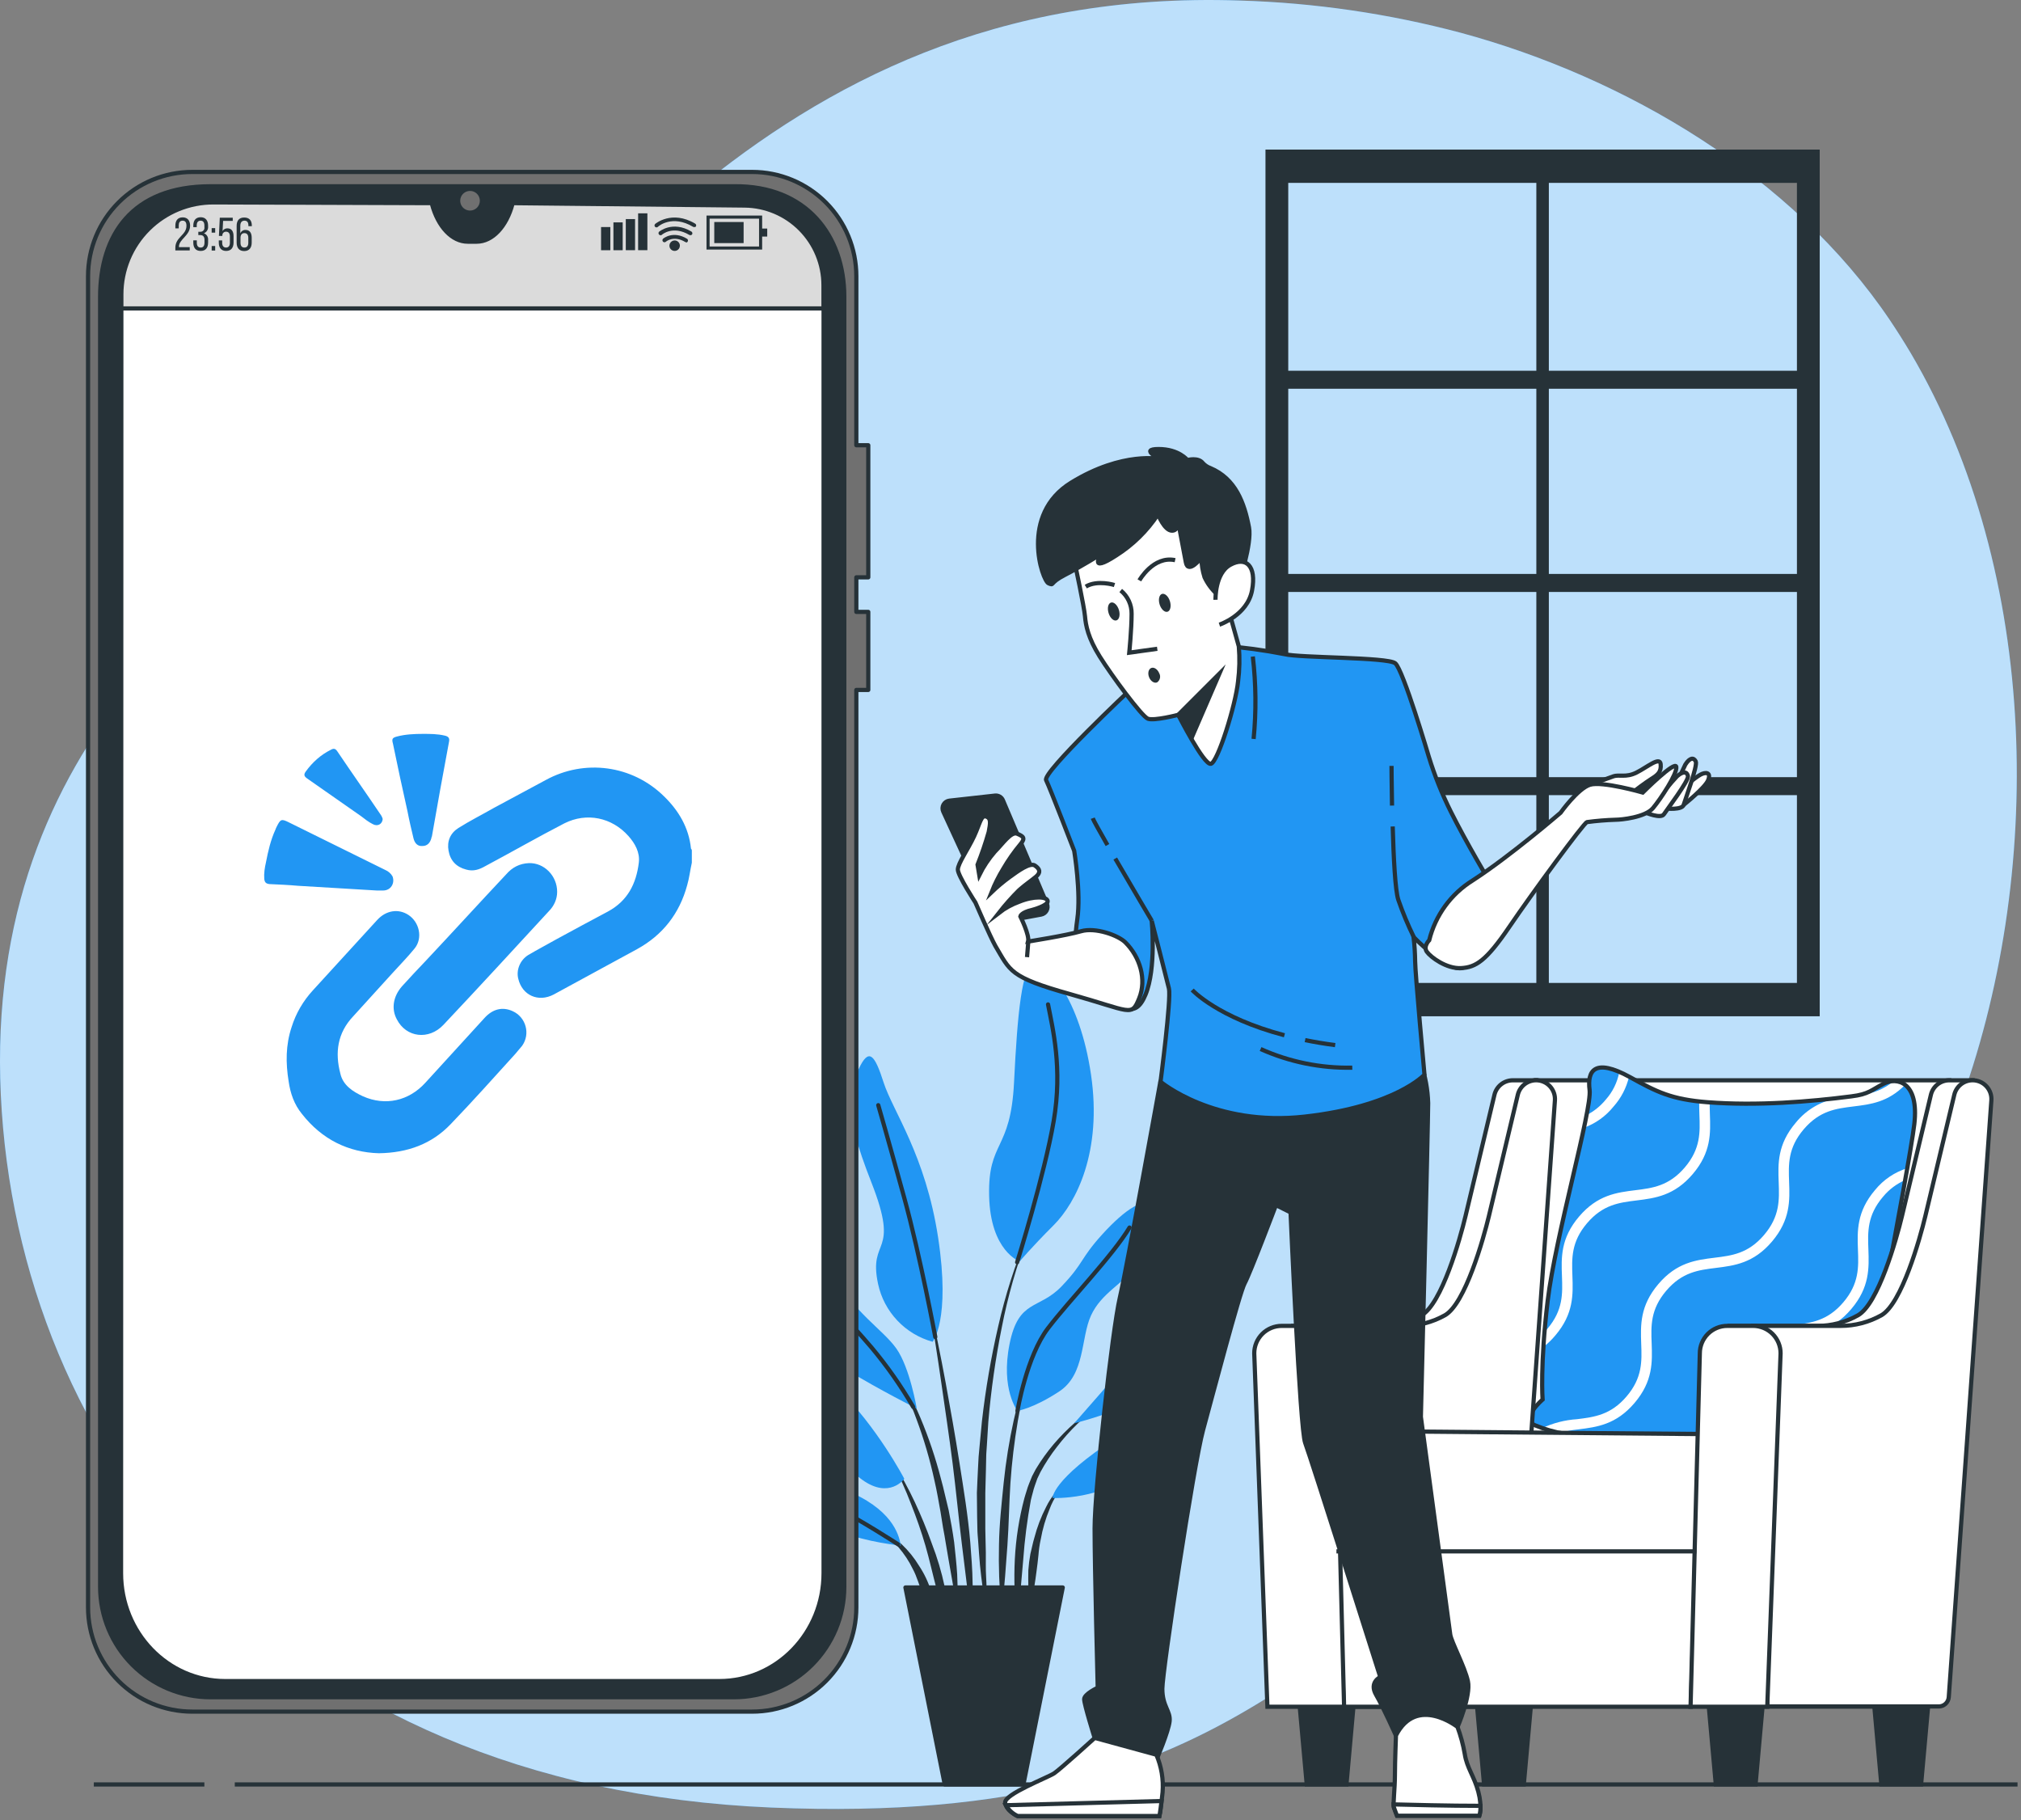 <svg width="482" height="434" viewBox="0 0 482 434" fill="none" xmlns="http://www.w3.org/2000/svg">
<rect x="0" y="0" width="482" height="434" fill="#808080" stroke="none"/>
<g clip-path="url(#clip0_6443_23447)">
<path d="M455.692 84.177C454.106 81.51 452.439 78.876 450.692 76.276C427.522 41.926 387.632 18.436 348.392 7.817C331.176 3.237 313.489 0.656 295.682 0.127C179.062 -3.873 132.612 88.126 94.072 111.797C55.532 135.467 -3.808 176.037 0.192 261.027C4.192 346.017 65.412 426.027 184.002 431.027C302.592 436.027 310.502 382.607 376.712 362.837C420.532 349.757 451.712 305.577 466.912 264.747C487.692 209.087 486.712 136.817 455.692 84.177Z" fill="#2196F3"/>
<path opacity="0.7" d="M455.692 84.177C454.106 81.51 452.439 78.876 450.692 76.276C427.522 41.926 387.632 18.436 348.392 7.817C331.176 3.237 313.489 0.656 295.682 0.127C179.062 -3.873 132.612 88.126 94.072 111.797C55.532 135.467 -3.808 176.037 0.192 261.027C4.192 346.017 65.412 426.027 184.002 431.027C302.592 436.027 310.502 382.607 376.712 362.837C420.532 349.757 451.712 305.577 466.912 264.747C487.692 209.087 486.712 136.817 455.692 84.177Z" fill="white"/>
<path d="M429.752 92.199V88.909H368.892V40.129H366.912V88.909H306.482V92.199H366.912V137.359H306.482V140.659H366.912V185.819H306.482V189.109H366.912V236.559H368.892V189.109H429.752V185.819H368.892V140.659H429.752V137.359H368.892V92.199H429.752Z" fill="#263238" stroke="#263238" stroke-miterlimit="10"/>
<path d="M302.312 36.168V241.838H433.492V36.168H302.312ZM429.062 234.888H306.742V43.108H429.062V234.888Z" fill="#263238" stroke="#263238" stroke-miterlimit="10"/>
<path d="M245.192 294.627C245.197 294.614 245.199 294.601 245.199 294.588C245.199 294.574 245.195 294.561 245.19 294.549C245.184 294.537 245.176 294.526 245.166 294.517C245.157 294.508 245.145 294.501 245.132 294.497C245.12 294.492 245.107 294.49 245.093 294.49C245.08 294.491 245.067 294.494 245.055 294.499C245.043 294.505 245.032 294.513 245.023 294.523C245.014 294.533 245.007 294.544 245.002 294.557C242.065 301.593 239.743 308.87 238.062 316.307C236.347 323.744 235.055 331.273 234.192 338.857L233.652 344.557C233.572 345.507 233.462 346.457 233.392 347.407L233.242 350.267C233.162 352.177 233.042 354.087 232.982 355.997L233.042 361.727L233.102 364.587C233.102 365.537 233.212 366.497 233.282 367.447C233.422 369.347 233.542 371.257 233.712 373.157C234.082 376.957 234.652 380.727 235.232 384.497C235.239 384.519 235.252 384.539 235.27 384.553C235.288 384.567 235.309 384.576 235.332 384.577C235.346 384.578 235.36 384.577 235.373 384.573C235.385 384.568 235.397 384.561 235.407 384.551C235.416 384.541 235.424 384.53 235.428 384.517C235.433 384.504 235.434 384.49 235.432 384.477C235.432 382.567 235.342 380.677 235.302 378.767C235.262 376.857 235.082 374.987 235.112 373.087C235.142 371.187 235.112 369.287 235.052 367.397L234.992 364.557V361.717V356.037L235.142 350.367L235.202 347.527C235.202 346.577 235.312 345.637 235.362 344.687L235.712 339.017C236.357 331.466 237.429 323.957 238.922 316.527C240.376 309.059 242.474 301.732 245.192 294.627Z" fill="#263238"/>
<path d="M246.003 324.308C246.009 324.284 246.007 324.259 245.996 324.237C245.985 324.215 245.966 324.197 245.943 324.188C245.93 324.183 245.917 324.181 245.904 324.182C245.89 324.182 245.877 324.185 245.865 324.191C245.853 324.196 245.842 324.204 245.833 324.214C245.824 324.224 245.817 324.236 245.813 324.248C242.571 333.721 240.414 343.53 239.383 353.488C238.883 358.488 238.323 363.428 238.253 368.428C238.134 373.434 238.311 378.443 238.783 383.428C238.788 383.449 238.8 383.467 238.816 383.482C238.832 383.496 238.851 383.505 238.873 383.508C238.885 383.511 238.898 383.511 238.911 383.509C238.924 383.506 238.935 383.501 238.946 383.493C238.956 383.486 238.965 383.476 238.971 383.465C238.978 383.454 238.982 383.441 238.983 383.428C239.563 378.428 239.913 373.488 240.263 368.528C240.613 363.568 240.663 358.598 240.983 353.638C241.663 343.725 243.338 333.906 245.983 324.328L246.003 324.308Z" fill="#263238"/>
<path d="M262.462 334.757C262.444 334.739 262.419 334.729 262.392 334.729C262.366 334.729 262.341 334.739 262.322 334.757C258.207 337.399 254.501 340.63 251.322 344.347C249.726 346.225 248.288 348.232 247.022 350.347L246.142 352.017L245.442 353.757C245.208 354.328 245.008 354.912 244.842 355.507C244.662 356.107 244.462 356.687 244.302 357.287C243.046 362.036 242.285 366.902 242.032 371.807C241.787 376.687 241.968 381.579 242.572 386.427C242.579 386.449 242.592 386.469 242.61 386.483C242.627 386.498 242.649 386.506 242.672 386.507C242.685 386.508 242.698 386.507 242.71 386.503C242.722 386.499 242.733 386.493 242.743 386.485C242.752 386.476 242.76 386.466 242.765 386.454C242.77 386.442 242.772 386.43 242.772 386.417L244.032 371.947C244.374 367.16 244.985 362.396 245.862 357.677C245.992 357.087 246.162 356.527 246.312 355.947C246.447 355.368 246.614 354.797 246.812 354.237L247.402 352.567L248.162 350.987C249.307 348.881 250.625 346.874 252.102 344.987C255.039 341.153 258.519 337.768 262.432 334.937C262.449 334.93 262.463 334.918 262.474 334.904C262.485 334.89 262.492 334.873 262.495 334.855C262.498 334.837 262.497 334.819 262.491 334.802C262.485 334.785 262.475 334.769 262.462 334.757Z" fill="#263238"/>
<path d="M254.492 353.348C252.357 354.906 250.64 356.967 249.492 359.348C248.283 361.692 247.341 364.164 246.682 366.718C246.492 367.348 246.332 367.988 246.192 368.628L245.742 370.548C245.505 371.841 245.341 373.146 245.252 374.458C245.252 375.778 245.202 377.088 245.252 378.398C245.348 379.71 245.518 381.015 245.762 382.308C245.769 382.326 245.779 382.343 245.793 382.357C245.807 382.371 245.824 382.381 245.842 382.388C245.855 382.391 245.869 382.391 245.882 382.388C245.895 382.386 245.908 382.381 245.919 382.373C245.93 382.366 245.94 382.356 245.947 382.345C245.955 382.334 245.96 382.321 245.962 382.308C246.265 381.038 246.499 379.753 246.662 378.458C246.862 377.178 247.062 375.918 247.212 374.648C247.362 373.378 247.562 372.128 247.662 370.858C247.762 369.588 247.932 368.318 248.212 367.078C248.652 364.572 249.37 362.124 250.352 359.778C251.238 357.386 252.678 355.237 254.552 353.508C254.561 353.499 254.568 353.489 254.573 353.478C254.577 353.467 254.58 353.455 254.58 353.443C254.58 353.43 254.577 353.418 254.573 353.407C254.568 353.396 254.561 353.386 254.552 353.378C254.536 353.362 254.515 353.351 254.492 353.348Z" fill="#263238"/>
<path d="M231.412 367.847C230.872 361.427 229.812 355.057 228.812 348.707C227.812 342.357 226.692 336.007 225.532 329.707C224.372 323.407 223.072 317.077 221.702 310.797C221.707 310.782 221.709 310.766 221.706 310.751C221.704 310.735 221.698 310.72 221.688 310.707C221.679 310.695 221.667 310.684 221.653 310.677C221.639 310.67 221.623 310.666 221.607 310.666C221.592 310.666 221.576 310.67 221.562 310.677C221.548 310.684 221.536 310.695 221.526 310.707C221.517 310.72 221.511 310.735 221.509 310.751C221.506 310.766 221.507 310.782 221.512 310.797C222.612 317.137 223.602 323.487 224.512 329.847C225.422 336.207 226.382 342.557 227.192 348.927C228.002 355.297 228.592 361.697 229.382 368.057L231.732 387.187C231.738 387.211 231.751 387.232 231.769 387.248C231.786 387.264 231.809 387.274 231.832 387.277C231.86 387.277 231.886 387.267 231.907 387.249C231.927 387.23 231.94 387.205 231.942 387.177C232.012 385.567 232.012 383.957 232.052 382.337C232.092 380.717 231.982 379.117 231.962 377.507C231.932 374.277 231.652 371.067 231.412 367.847Z" fill="#263238"/>
<path d="M227.562 367.758C227.212 365.208 226.752 362.678 226.262 360.158L225.362 356.408C225.062 355.158 224.782 353.908 224.422 352.668C223.14 347.685 221.495 342.802 219.502 338.058L218.732 336.288L217.882 334.558C217.332 333.398 216.682 332.288 216.052 331.158C214.79 328.911 213.229 326.846 211.412 325.018C211.404 325.009 211.394 325.002 211.383 324.997C211.372 324.993 211.36 324.99 211.347 324.99C211.335 324.99 211.323 324.993 211.312 324.997C211.301 325.002 211.291 325.009 211.282 325.018C211.264 325.037 211.254 325.062 211.254 325.088C211.254 325.114 211.264 325.139 211.282 325.158C212.975 327.053 214.401 329.169 215.522 331.448C216.082 332.588 216.672 333.708 217.152 334.888L217.912 336.638L218.582 338.428C220.359 343.188 221.79 348.071 222.862 353.038C223.442 355.508 223.862 358.038 224.312 360.528L224.912 364.288C225.132 365.538 225.402 366.788 225.572 368.048C225.972 370.558 226.442 373.048 226.872 375.578C227.302 378.108 227.722 380.578 228.262 383.128C228.266 383.15 228.277 383.171 228.293 383.187C228.309 383.203 228.33 383.214 228.352 383.218C228.38 383.218 228.407 383.208 228.427 383.189C228.447 383.171 228.46 383.145 228.462 383.118C228.462 380.551 228.402 377.985 228.282 375.418C228.132 372.858 227.822 370.308 227.562 367.758Z" fill="#263238"/>
<path d="M222.242 368.087C221.052 364.707 219.672 361.407 218.172 358.177C216.66 354.948 214.95 351.815 213.052 348.797C213.047 348.783 213.039 348.771 213.029 348.761C213.018 348.751 213.006 348.743 212.992 348.738C212.978 348.733 212.964 348.731 212.949 348.733C212.935 348.734 212.921 348.739 212.908 348.746C212.896 348.754 212.885 348.764 212.877 348.776C212.868 348.788 212.863 348.801 212.86 348.815C212.858 348.83 212.859 348.844 212.862 348.859C212.866 348.873 212.873 348.886 212.882 348.897C214.533 352.032 215.993 355.265 217.252 358.577C218.552 361.857 219.732 365.197 220.712 368.577C221.692 371.957 222.442 375.407 223.342 378.807C224.242 382.207 225.052 385.637 226.102 389.077C226.108 389.096 226.12 389.113 226.136 389.126C226.152 389.138 226.172 389.146 226.192 389.147C226.22 389.147 226.246 389.137 226.267 389.118C226.287 389.1 226.3 389.074 226.302 389.047C226.34 385.458 226.005 381.876 225.302 378.357C224.559 374.857 223.536 371.422 222.242 368.087Z" fill="#263238"/>
<path d="M222.022 379.317C221.367 377.213 220.414 375.213 219.192 373.377C218.055 371.497 216.669 369.778 215.072 368.267C214.257 367.527 213.381 366.858 212.452 366.267C211.526 365.672 210.514 365.22 209.452 364.927C209.43 364.923 209.407 364.927 209.387 364.938C209.367 364.949 209.351 364.966 209.342 364.987C209.327 365.005 209.318 365.029 209.318 365.052C209.318 365.076 209.327 365.099 209.342 365.117C211.238 366.031 212.918 367.337 214.272 368.947C215.64 370.522 216.793 372.27 217.702 374.147C218.702 375.987 219.182 378.027 220.032 379.937C220.402 380.937 220.772 381.887 221.212 382.867C221.571 383.897 222.002 384.899 222.502 385.867C222.512 385.882 222.525 385.895 222.541 385.904C222.557 385.912 222.574 385.917 222.592 385.917C222.605 385.919 222.618 385.917 222.63 385.914C222.642 385.91 222.653 385.903 222.663 385.895C222.672 385.886 222.68 385.876 222.685 385.864C222.69 385.853 222.692 385.84 222.692 385.827C222.733 384.729 222.692 383.63 222.572 382.537C222.502 381.447 222.282 380.377 222.022 379.317Z" fill="#263238"/>
<path d="M222.422 319.957C219.206 319.067 216.295 317.315 214.004 314.889C211.712 312.464 210.128 309.458 209.422 306.197C206.992 294.857 214.822 299.717 207.802 281.897C200.782 264.077 202.402 260.027 204.802 254.897C207.202 249.767 208.582 251.387 210.742 258.137C212.902 264.887 220.742 275.417 223.742 295.137C226.742 314.857 222.422 319.957 222.422 319.957Z" fill="#2196F3"/>
<path d="M243.192 300.798C243.192 300.798 236.192 298.368 235.902 285.138C235.612 271.908 241.032 274.608 241.842 258.138C242.652 241.668 243.732 230.058 246.702 229.788C249.672 229.518 257.502 237.888 260.202 256.248C262.902 274.608 256.692 286.758 251.292 292.158C245.892 297.558 243.192 300.798 243.192 300.798Z" fill="#2196F3"/>
<path d="M218.642 335.887C218.642 335.887 217.022 326.167 213.782 321.577C210.542 316.987 203.522 312.937 198.932 304.037C194.342 295.137 189.212 290.807 189.482 303.497C189.752 316.187 195.422 322.657 202.482 326.977C209.542 331.297 218.642 335.887 218.642 335.887Z" fill="#2196F3"/>
<path d="M215.672 352.628C215.672 352.628 209.192 340.208 199.742 331.028C190.292 321.848 182.742 317.258 185.432 321.848C188.122 326.438 191.372 326.168 195.962 334.268C200.552 342.368 199.202 348.268 205.682 352.898C212.162 357.528 215.672 352.628 215.672 352.628Z" fill="#2196F3"/>
<path d="M214.862 368.557C214.592 367.747 214.322 361.807 205.142 356.947C195.962 352.087 187.322 353.947 188.402 356.407C189.482 358.867 195.152 362.887 200.822 365.317C206.492 367.747 214.862 368.557 214.862 368.557Z" fill="#2196F3"/>
<path d="M242.662 336.427C242.662 336.427 238.612 331.297 240.772 320.497C242.932 309.697 247.772 312.397 253.192 306.727C258.612 301.057 257.512 300.257 262.912 294.317C268.312 288.377 273.172 285.137 275.332 287.567C277.492 289.997 274.252 297.567 271.012 301.877C267.772 306.187 262.642 308.347 260.192 313.707C257.742 319.067 258.842 327.707 252.632 331.797C246.422 335.887 242.662 336.427 242.662 336.427Z" fill="#2196F3"/>
<path d="M256.192 339.397C256.192 339.397 265.912 328.327 272.932 320.227C279.952 312.127 282.652 305.927 282.932 311.317C283.212 316.707 285.362 321.037 279.692 328.057C274.022 335.077 256.192 339.397 256.192 339.397Z" fill="#2196F3"/>
<path d="M251.033 357.218C251.033 357.218 250.763 352.898 266.153 342.908C281.543 332.918 288.023 331.028 286.403 335.078C284.783 339.128 278.033 343.178 270.743 350.468C263.453 357.758 251.033 357.218 251.033 357.218Z" fill="#2196F3"/>
<path d="M223.062 318.807C223.062 318.807 219.452 299.447 215.672 285.677C211.892 271.907 209.462 263.537 209.462 263.537" stroke="#263238" stroke-linecap="round" stroke-linejoin="round"/>
<path d="M242.583 300.998C242.583 300.998 249.143 279.998 251.303 267.318C253.463 254.638 251.033 245.178 249.953 239.508" stroke="#263238" stroke-linecap="round" stroke-linejoin="round"/>
<path d="M217.792 335.488C214.885 330.487 211.556 325.743 207.842 321.308C201.902 314.308 197.312 310.508 194.612 303.768" stroke="#263238" stroke-linecap="round" stroke-linejoin="round"/>
<path d="M242.663 336.427C242.663 336.427 244.823 323.427 249.953 316.717C255.083 310.007 265.343 299.447 269.393 292.717" stroke="#263238" stroke-linecap="round" stroke-linejoin="round"/>
<path d="M214.192 368.257C214.192 368.257 205.112 362.347 198.632 359.107" stroke="#263238" stroke-linecap="round" stroke-linejoin="round"/>
<path d="M244.082 425.517H225.322L215.942 378.547H253.462L244.082 425.517Z" fill="#263238" stroke="#263238" stroke-linecap="round" stroke-linejoin="round"/>
<path d="M55.993 425.518H481.173" stroke="#263238" stroke-miterlimit="10"/>
<path d="M22.373 425.518H48.743" stroke="#263238" stroke-miterlimit="10"/>
<path d="M207.08 137.67V106.17H204.23V65.86C204.231 62.596 203.59 59.363 202.341 56.347C201.093 53.331 199.263 50.59 196.955 48.282C194.647 45.973 191.908 44.142 188.892 42.892C185.876 41.643 182.644 41 179.38 41H45.86C39.267 41 32.944 43.619 28.281 48.281C23.619 52.944 21 59.267 21 65.86V383.29C21 389.883 23.619 396.207 28.281 400.869C32.944 405.531 39.267 408.15 45.86 408.15H179.38C182.644 408.15 185.876 407.507 188.892 406.257C191.908 405.008 194.647 403.177 196.955 400.868C199.263 398.559 201.093 395.819 202.341 392.803C203.59 389.787 204.231 386.554 204.23 383.29V164.52H207.08V145.91H204.23V137.67H207.08Z" fill="#707070" stroke="#263238" stroke-linejoin="round"/>
<path d="M175.02 404.719H50.21C43.227 404.719 36.53 401.945 31.592 397.007C26.654 392.07 23.88 385.372 23.88 378.389V70.759C23.88 56.209 31.34 44.419 50.21 44.419H175.02C192.33 44.189 201.36 56.209 201.36 70.759V378.389C201.36 381.848 200.679 385.272 199.355 388.468C198.031 391.663 196.09 394.566 193.644 397.011C191.198 399.456 188.295 401.395 185.099 402.718C181.903 404.04 178.478 404.721 175.02 404.719Z" fill="#263238" stroke="#263238" stroke-linejoin="round"/>
<path d="M122.28 48.469L122.23 48.659C120.77 54.099 117.41 57.659 113.69 57.659H111.55C107.83 57.659 104.47 54.139 103.01 48.659V48.469L50.93 48.289C48.047 48.28 45.189 48.84 42.523 49.937C39.856 51.033 37.431 52.646 35.389 54.681C33.346 56.716 31.725 59.135 30.618 61.798C29.512 64.46 28.941 67.316 28.94 70.199L28.87 375.139C28.87 389.349 39.99 400.869 53.72 400.869H171.56C185.29 400.869 196.42 389.349 196.42 375.139V68.009C196.42 63.008 194.449 58.208 190.933 54.651C187.417 51.094 182.641 49.067 177.64 49.009L122.28 48.469Z" fill="white" stroke="#263238" stroke-miterlimit="10"/>
<path d="M196.4 73.55V68.01C196.4 63.009 194.429 58.209 190.913 54.652C187.397 51.095 182.621 49.068 177.62 49.01L122.28 48.44L122.23 48.63C120.77 54.07 117.41 57.63 113.69 57.63H111.55C107.83 57.63 104.47 54.11 103.01 48.63V48.44L50.93 48.26C48.044 48.251 45.184 48.812 42.515 49.91C39.847 51.009 37.421 52.624 35.378 54.662C33.335 56.701 31.714 59.123 30.609 61.789C29.505 64.456 28.937 67.314 28.94 70.2V73.55H196.4Z" fill="#DBDBDB" stroke="#263238" stroke-miterlimit="10"/>
<path d="M114.44 47.869C114.44 47.406 114.302 46.953 114.045 46.568C113.787 46.183 113.421 45.883 112.993 45.706C112.565 45.53 112.094 45.484 111.64 45.575C111.185 45.666 110.768 45.89 110.442 46.218C110.115 46.547 109.893 46.964 109.804 47.419C109.714 47.873 109.762 48.344 109.941 48.772C110.119 49.199 110.421 49.564 110.807 49.82C111.193 50.076 111.647 50.211 112.11 50.209C112.417 50.209 112.72 50.149 113.004 50.031C113.287 49.913 113.544 49.741 113.761 49.523C113.977 49.306 114.149 49.048 114.265 48.764C114.382 48.48 114.441 48.176 114.44 47.869Z" fill="#707070"/>
<path d="M45.34 53.81C45.34 56.18 42.69 57.03 42.68 58.81V58.93H45.25V59.72H41.82V59.07C41.82 56.54 44.47 56.07 44.47 53.85C44.47 53.04 44.2 52.62 43.55 52.62C42.9 52.62 42.63 53.08 42.63 53.77V54.46H41.82V53.83C41.82 52.63 42.36 51.83 43.57 51.83C44.78 51.83 45.34 52.67 45.34 53.81Z" fill="#263238"/>
<path d="M49.63 53.801V54.001C49.664 54.343 49.584 54.687 49.404 54.98C49.223 55.272 48.951 55.498 48.63 55.621C48.953 55.741 49.227 55.966 49.408 56.259C49.589 56.553 49.667 56.898 49.63 57.241V57.841C49.63 59.041 49.07 59.841 47.86 59.841C46.65 59.841 46.1 59.061 46.1 57.841V57.311H46.94V57.901C46.94 58.601 47.23 59.031 47.86 59.031C48.49 59.031 48.77 58.611 48.77 57.821V57.221C48.77 56.441 48.45 56.071 47.77 56.051H47.3V55.271H47.81C47.946 55.272 48.081 55.244 48.205 55.188C48.33 55.133 48.44 55.051 48.53 54.948C48.619 54.845 48.685 54.724 48.723 54.594C48.761 54.463 48.77 54.325 48.75 54.191V53.841C48.75 53.031 48.47 52.621 47.84 52.621C47.21 52.621 46.92 53.051 46.92 53.761V54.161H46.1V53.801C46.1 52.611 46.66 51.801 47.86 51.801C49.06 51.801 49.63 52.611 49.63 53.801Z" fill="#263238"/>
<path d="M51.32 54.4V55.48H50.48V54.4H51.32ZM51.32 58.66V59.74H50.48V58.67L51.32 58.66Z" fill="#263238"/>
<path d="M53.08 55.1C53.196 54.894 53.367 54.725 53.573 54.61C53.78 54.495 54.014 54.44 54.25 54.45C55.25 54.45 55.7 55.19 55.7 56.31V57.84C55.7 59.04 55.13 59.84 53.94 59.84C52.75 59.84 52.18 59.06 52.18 57.84V57.32H52.99V57.9C52.99 58.6 53.29 59.03 53.91 59.03C54.53 59.03 54.83 58.6 54.83 57.9V56.38C54.83 55.67 54.54 55.25 53.91 55.25C53.797 55.245 53.683 55.263 53.576 55.302C53.47 55.342 53.373 55.403 53.29 55.482C53.208 55.56 53.142 55.655 53.098 55.759C53.053 55.864 53.03 55.976 53.03 56.09V56.26H52.21L52.42 51.91H55.51V52.67H53.21L53.08 55.1Z" fill="#263238"/>
<path d="M60.06 53.789V53.939H59.24V53.739C59.24 53.029 58.95 52.619 58.31 52.619C57.67 52.619 57.31 53.039 57.31 53.879V55.669C57.401 55.411 57.572 55.19 57.8 55.039C58.027 54.887 58.297 54.814 58.57 54.829C59.57 54.829 60.03 55.559 60.03 56.689V57.869C60.03 59.069 59.44 59.869 58.24 59.869C57.04 59.869 56.44 59.089 56.44 57.869V53.869C56.44 52.629 57 51.869 58.24 51.869C59.48 51.869 60.06 52.589 60.06 53.789ZM57.36 56.719V57.899C57.36 58.599 57.65 59.029 58.29 59.029C58.93 59.029 59.22 58.599 59.22 57.899V56.719C59.22 56.019 58.92 55.589 58.29 55.589C57.66 55.589 57.36 56.019 57.36 56.719Z" fill="#263238"/>
<path d="M145.56 54.141H143.35V59.671H145.56V54.141Z" fill="#263238"/>
<path d="M148.51 53.029H146.3V59.669H148.51V53.029Z" fill="#263238"/>
<path d="M151.46 52.24H149.25V59.66H151.46V52.24Z" fill="#263238"/>
<path d="M154.4 50.869H152.19V59.659H154.4V50.869Z" fill="#263238"/>
<path d="M181.77 59.51H168.5V51.4H181.77V59.51ZM169.24 58.78H181.03V52.14H169.24V58.78Z" fill="#263238"/>
<path d="M177.35 52.94H170.35V57.969H177.35V52.94Z" fill="#263238"/>
<path d="M182.98 54.5H181.31V56.41H182.98V54.5Z" fill="#263238"/>
<path d="M163.64 57.75C163.549 57.752 163.458 57.728 163.38 57.68C160.68 56.07 158.9 57.56 158.82 57.63C158.728 57.721 158.604 57.772 158.475 57.772C158.346 57.772 158.222 57.721 158.13 57.63C158.039 57.537 157.987 57.411 157.987 57.28C157.987 57.15 158.039 57.024 158.13 56.93C158.23 56.85 160.51 54.93 163.85 56.93C163.94 56.988 164.008 57.072 164.046 57.172C164.084 57.271 164.09 57.379 164.062 57.482C164.034 57.584 163.974 57.675 163.891 57.742C163.808 57.808 163.706 57.846 163.6 57.85L163.64 57.75Z" fill="#263238"/>
<path d="M164.64 56.081C164.548 56.083 164.458 56.059 164.38 56.011C160.48 53.691 157.85 55.941 157.83 56.011C157.73 56.079 157.608 56.109 157.487 56.094C157.367 56.079 157.256 56.021 157.175 55.931C157.094 55.84 157.049 55.723 157.048 55.602C157.047 55.48 157.091 55.363 157.17 55.271C157.17 55.271 160.37 52.531 164.89 55.211C164.946 55.244 164.996 55.288 165.035 55.34C165.074 55.392 165.102 55.452 165.118 55.515C165.134 55.578 165.137 55.644 165.127 55.709C165.117 55.773 165.094 55.835 165.06 55.891C165.012 55.955 164.948 56.006 164.874 56.04C164.801 56.073 164.72 56.087 164.64 56.081Z" fill="#263238"/>
<path d="M165.54 54.149C165.452 54.15 165.365 54.126 165.29 54.079C160.35 51.139 157.06 53.909 156.92 54.079C156.874 54.126 156.82 54.163 156.76 54.188C156.699 54.213 156.635 54.226 156.57 54.226C156.505 54.226 156.44 54.213 156.38 54.188C156.32 54.163 156.265 54.126 156.22 54.079C156.177 54.031 156.144 53.975 156.123 53.914C156.102 53.853 156.093 53.788 156.098 53.724C156.103 53.659 156.12 53.596 156.15 53.539C156.179 53.481 156.22 53.431 156.27 53.389C156.27 53.389 160.21 50.009 165.8 53.329C165.912 53.398 165.992 53.507 166.024 53.635C166.056 53.762 166.036 53.896 165.97 54.009C165.915 54.066 165.847 54.108 165.772 54.132C165.697 54.156 165.617 54.162 165.54 54.149Z" fill="#263238"/>
<path d="M162.15 58.581C162.152 58.83 162.079 59.074 161.941 59.282C161.803 59.489 161.606 59.651 161.376 59.746C161.145 59.841 160.891 59.864 160.647 59.814C160.403 59.764 160.179 59.641 160.005 59.463C159.831 59.284 159.714 59.058 159.67 58.813C159.625 58.567 159.655 58.314 159.756 58.086C159.856 57.858 160.023 57.665 160.234 57.532C160.445 57.399 160.691 57.333 160.94 57.34C161.264 57.348 161.571 57.482 161.797 57.714C162.023 57.946 162.15 58.257 162.15 58.581Z" fill="#263238"/>
<path d="M418.692 425.517H409.212L407.182 402.957H420.722L418.692 425.517Z" fill="#263238" stroke="#263238" stroke-miterlimit="10"/>
<path d="M458.172 425.517H448.692L446.662 402.957H460.202L458.172 425.517Z" fill="#263238" stroke="#263238" stroke-miterlimit="10"/>
<path d="M363.422 425.517H353.942L351.922 402.957H365.452L363.422 425.517Z" fill="#263238" stroke="#263238" stroke-miterlimit="10"/>
<path d="M321.122 425.517H311.652L309.622 402.957H323.152L321.122 425.517Z" fill="#263238" stroke="#263238" stroke-miterlimit="10"/>
<path d="M366.362 257.605H464.882C464.882 257.605 465.272 291.855 460.202 316.105C455.132 340.355 448.922 355.015 448.922 355.015H355.302C355.302 355.015 369.192 301.375 366.362 257.605Z" fill="white" stroke="#263238" stroke-miterlimit="10"/>
<path d="M407.252 262.836C398.612 262.156 395.182 260.416 388.722 256.836C380.312 252.226 378.512 255.296 379.112 259.906C379.712 264.516 370.942 294.906 369.112 310.206C367.282 325.506 367.902 333.736 367.902 333.736C367.902 333.736 362.502 338.346 366.102 339.876C368.418 340.837 370.837 341.525 373.312 341.926H442.972C442.972 341.926 455.352 278.316 456.552 268.086C457.752 257.856 452.352 256.836 449.342 258.366C446.332 259.896 445.742 260.926 441.532 261.436C431.692 262.706 419.092 263.756 407.252 262.836Z" fill="#2196F3"/>
<path d="M384.822 263.866C386.625 261.844 387.893 259.404 388.512 256.766C387.672 256.316 386.902 255.946 386.192 255.646C385.73 258.106 384.603 260.393 382.932 262.256C381.686 263.772 380.14 265.014 378.392 265.906C378.212 266.816 378.012 267.806 377.792 268.906C380.553 267.901 382.984 266.158 384.822 263.866Z" fill="white"/>
<path d="M447.192 283.767C442.782 288.947 442.952 293.547 443.112 298.007C443.272 302.167 443.412 306.087 439.632 310.537C435.852 314.987 431.942 315.457 427.812 315.977C423.392 316.517 418.812 317.087 414.412 322.267C410.012 327.447 410.162 332.047 410.332 336.497C410.458 338.321 410.407 340.153 410.182 341.967H412.702C412.893 340.12 412.93 338.26 412.812 336.407C412.662 332.247 412.512 328.317 416.302 323.877C420.092 319.437 423.982 318.947 428.122 318.437C432.542 317.897 437.122 317.327 441.522 312.147C445.922 306.967 445.762 302.367 445.602 297.907C445.442 293.747 445.302 289.817 449.092 285.377C450.524 283.633 452.356 282.26 454.432 281.377C454.602 280.377 454.772 279.457 454.932 278.547C451.892 279.483 449.199 281.299 447.192 283.767Z" fill="white"/>
<path d="M376.422 340.846C380.852 340.296 385.422 339.726 389.832 334.546C394.242 329.366 394.072 324.766 393.912 320.316C393.752 316.156 393.612 312.226 397.392 307.786C401.172 303.346 405.082 302.856 409.212 302.346C413.632 301.796 418.212 301.236 422.612 296.056C427.012 290.876 426.862 286.266 426.692 281.816C426.542 277.656 426.392 273.726 430.182 269.286C433.972 264.846 437.872 264.356 442.002 263.846C446.132 263.336 450.262 262.846 454.342 258.706C453.553 258.117 452.587 257.814 451.602 257.846C449.342 259.692 446.587 260.83 443.682 261.116C442.983 261.275 442.275 261.395 441.562 261.476L438.562 261.826C434.523 262.43 430.858 264.529 428.292 267.706C423.872 272.896 424.042 277.496 424.212 281.946C424.362 286.106 424.512 290.036 420.722 294.486C416.932 298.936 413.042 299.406 408.902 299.916C404.482 300.466 399.902 301.026 395.502 306.206C391.102 311.386 391.262 315.996 391.422 320.446C391.582 324.606 391.722 328.536 387.942 332.976C384.162 337.416 380.252 337.906 376.122 338.416C373.218 338.604 370.375 339.337 367.742 340.576C369.05 341.034 370.386 341.408 371.742 341.696C373.279 341.297 374.843 341.013 376.422 340.846Z" fill="white"/>
<path d="M370.932 318.456C375.342 313.276 375.172 308.676 375.012 304.226C374.862 300.056 374.712 296.136 378.502 291.686C382.292 287.236 386.182 286.766 390.312 286.256C394.732 285.706 399.312 285.136 403.722 279.956C408.132 274.776 407.962 270.176 407.802 265.726C407.802 264.726 407.732 263.816 407.742 262.866H407.252L405.252 262.676C405.252 263.746 405.252 264.796 405.302 265.846C405.462 270.006 405.602 273.936 401.822 278.376C398.042 282.816 394.132 283.306 390.002 283.816C385.582 284.366 381.002 284.926 376.592 290.106C372.182 295.286 372.352 299.886 372.522 304.346C372.672 308.506 372.812 312.436 369.032 316.876C368.822 317.126 368.612 317.356 368.392 317.576C368.292 318.846 368.202 320.046 368.132 321.166C369.16 320.365 370.098 319.456 370.932 318.456Z" fill="white"/>
<path d="M407.252 262.836C398.612 262.156 395.182 260.416 388.722 256.836C380.312 252.226 378.512 255.296 379.112 259.906C379.712 264.516 370.942 294.906 369.112 310.206C367.282 325.506 367.902 333.736 367.902 333.736C367.902 333.736 362.502 338.346 366.102 339.876C368.418 340.837 370.837 341.525 373.312 341.926H442.972C442.972 341.926 455.352 278.316 456.552 268.086C457.752 257.856 452.352 256.836 449.342 258.366C446.332 259.896 445.742 260.926 441.532 261.436C431.692 262.706 419.092 263.756 407.252 262.836Z" stroke="#263238" stroke-miterlimit="10"/>
<path d="M366.362 257.605H360.792C359.782 257.605 358.801 257.945 358.008 258.571C357.215 259.197 356.656 260.073 356.422 261.055L349.502 290.055C348.222 295.435 343.842 310.935 339.022 313.645C336.062 315.306 332.726 316.177 329.332 316.175H308.452L317.332 406.945H355.332L365.332 262.415C365.365 262.083 365.365 261.748 365.332 261.415H366.462L366.362 257.605Z" fill="white" stroke="#263238" stroke-miterlimit="10"/>
<path d="M314.022 316.166H334.912C338.306 316.166 341.642 315.295 344.602 313.636C349.422 310.926 353.792 295.426 355.082 290.046L361.992 261.046C362.228 260.064 362.787 259.189 363.58 258.564C364.373 257.938 365.353 257.597 366.362 257.596C366.978 257.596 367.588 257.722 368.152 257.968C368.717 258.213 369.225 258.572 369.646 259.022C370.066 259.472 370.389 260.004 370.595 260.584C370.801 261.165 370.885 261.781 370.842 262.396L360.592 406.936H322.592L314.022 316.166Z" fill="white" stroke="#263238" stroke-miterlimit="10"/>
<path d="M403.232 406.985L405.402 341.965L318.292 341.195L320.472 406.985H403.232Z" fill="white" stroke="#263238" stroke-miterlimit="10"/>
<path d="M470.452 257.605H464.882C463.873 257.607 462.892 257.948 462.1 258.573C461.307 259.199 460.748 260.073 460.512 261.055L453.592 290.055C452.312 295.435 447.942 310.935 443.112 313.645C440.153 315.307 436.816 316.178 433.422 316.175H412.542L416.192 406.935H459.012L469.362 262.405C469.401 262.073 469.401 261.738 469.362 261.405H470.492L470.452 257.605Z" fill="white" stroke="#263238" stroke-miterlimit="10"/>
<path d="M418.112 316.166H439.002C442.396 316.166 445.732 315.295 448.692 313.636C453.512 310.926 457.892 295.426 459.172 290.046L466.092 261.046C466.326 260.065 466.883 259.191 467.674 258.565C468.465 257.939 469.444 257.597 470.452 257.596C471.069 257.594 471.678 257.72 472.244 257.965C472.809 258.209 473.318 258.568 473.739 259.019C474.159 259.469 474.482 260.002 474.688 260.583C474.893 261.164 474.976 261.781 474.932 262.396L464.772 404.706C464.727 405.304 464.458 405.864 464.019 406.274C463.58 406.683 463.003 406.912 462.402 406.916H421.522L418.112 316.166Z" fill="white" stroke="#263238" stroke-miterlimit="10"/>
<path d="M405.402 322.706L403.192 406.986H421.482L424.662 322.706C424.662 321.846 424.493 320.995 424.164 320.201C423.834 319.407 423.352 318.685 422.743 318.078C422.135 317.471 421.413 316.989 420.618 316.661C419.824 316.333 418.972 316.165 418.112 316.166H411.952C411.093 316.165 410.241 316.333 409.447 316.661C408.652 316.989 407.93 317.471 407.321 318.078C406.713 318.685 406.23 319.407 405.901 320.201C405.572 320.995 405.402 321.846 405.402 322.706Z" fill="white" stroke="#263238" stroke-miterlimit="10"/>
<path d="M299.132 322.706L302.272 406.986H320.562L318.382 322.706C318.382 320.972 317.693 319.308 316.467 318.082C315.24 316.855 313.577 316.166 311.842 316.166H305.682C304.823 316.165 303.971 316.333 303.177 316.661C302.382 316.989 301.66 317.471 301.051 318.078C300.443 318.685 299.96 319.407 299.631 320.201C299.302 320.995 299.132 321.846 299.132 322.706Z" fill="white" stroke="#263238" stroke-miterlimit="10"/>
<path d="M318.732 369.936H404.572" stroke="#263238" stroke-miterlimit="10"/>
<path d="M276.742 257.936C276.742 257.936 268.802 302.056 267.062 309.516C265.322 316.976 261.062 355.006 261.062 364.456C261.062 373.906 261.802 402.456 261.802 402.456C261.802 402.456 258.572 403.946 258.572 405.186C258.572 406.426 261.062 414.386 261.062 414.386L275.722 419.856C275.722 419.856 278.722 412.856 278.952 410.406C279.182 407.956 277.212 406.926 277.212 402.696C277.212 398.466 284.672 349.256 286.912 341.056C289.152 332.856 295.612 308.246 296.852 306.006C298.092 303.766 304.312 287.366 304.312 287.366L307.792 289.106C307.792 289.106 310.022 340.806 311.272 344.036C312.522 347.266 329.192 399.906 329.192 399.906C329.192 399.906 326.462 401.146 328.192 404.136C329.922 407.126 332.912 413.826 332.912 413.826C332.912 413.826 335.652 410.096 338.912 409.356C342.172 408.616 347.612 411.836 347.612 411.836C347.612 411.836 350.842 404.376 350.092 400.906C349.342 397.436 346.092 391.456 345.872 389.716C345.652 387.976 338.872 337.856 338.872 337.856C338.872 337.856 340.612 267.756 340.612 263.036C340.519 259.815 339.932 256.628 338.872 253.586C328.444 257.164 317.564 259.258 306.552 259.806C288.902 260.546 279.212 253.346 279.212 253.346L276.742 257.936Z" fill="#263238" stroke="#263238" stroke-miterlimit="10"/>
<path d="M261.102 414.416C261.102 414.416 252.892 421.866 251.402 422.866C249.912 423.866 239.472 427.866 239.722 429.866C239.972 431.866 242.722 433.096 242.722 433.096H276.532C276.532 433.096 276.772 432.096 277.272 427.376C277.511 424.316 277 421.244 275.782 418.426L261.102 414.416Z" fill="white" stroke="#263238" stroke-miterlimit="10"/>
<path d="M277.022 429.467L239.902 430.467C240.541 431.597 241.521 432.497 242.702 433.037H276.512C276.512 433.037 276.682 432.367 277.022 429.467Z" fill="white" stroke="#263238" stroke-miterlimit="10"/>
<path d="M332.932 413.826C332.932 413.826 332.682 420.036 332.682 423.276C332.682 426.516 332.192 430.276 332.432 430.976C332.672 431.676 333.182 432.976 333.182 432.976H352.822C352.822 432.976 353.562 430.976 352.572 427.256C351.582 423.536 349.832 421.546 349.342 418.256C348.962 416.054 348.38 413.891 347.602 411.796C347.602 411.796 337.902 404.136 332.932 413.826Z" fill="white" stroke="#263238" stroke-miterlimit="10"/>
<path d="M353.082 430.615C345.612 430.615 336.312 430.375 332.362 430.275C332.361 430.511 332.384 430.745 332.432 430.975C332.682 431.725 333.182 432.975 333.182 432.975H352.822C353.039 432.208 353.127 431.411 353.082 430.615Z" fill="white" stroke="#263238" stroke-miterlimit="10"/>
<path d="M269.692 164.346C269.692 164.346 248.572 184.176 249.492 186.026C250.412 187.876 256.192 202.886 256.192 202.886C256.192 202.886 257.852 212.886 256.932 219.196C256.37 223.187 256.182 227.221 256.372 231.246C258.313 233.693 260.685 235.764 263.372 237.356C267.452 239.586 270.602 243.476 273.202 237.176C275.802 230.876 274.682 219.566 274.682 219.566C274.682 219.566 278.192 233.286 278.782 235.706C279.372 238.126 276.782 257.946 276.782 257.946C276.782 257.946 289.522 268.706 311.192 266.266C332.862 263.826 339.732 256.266 339.732 256.266C339.732 256.266 337.502 231.986 337.502 229.206C337.481 227.285 337.358 225.365 337.132 223.456C337.132 223.456 344.732 231.246 348.442 230.876C352.152 230.506 358.632 215.306 356.962 212.876C355.292 210.446 349.552 200.626 346.032 193.586C343.91 189.343 342.144 184.932 340.752 180.396C340.752 180.396 334.632 159.636 332.752 158.156C330.872 156.676 310.052 156.906 306.342 155.986C301.444 155.022 296.491 154.354 291.512 153.986C290.272 153.966 273.772 157.856 269.692 164.346Z" fill="#2196F3" stroke="#263238" stroke-miterlimit="10"/>
<path d="M331.992 192.097C331.892 186.777 331.872 182.637 331.872 182.637" stroke="#263238" stroke-miterlimit="10"/>
<path d="M337.192 223.456C335.777 220.572 334.542 217.603 333.492 214.566C332.752 212.356 332.362 204.466 332.152 197.076" stroke="#263238" stroke-miterlimit="10"/>
<path d="M264.122 201.505C262.232 198.205 260.792 195.625 260.612 195.105" stroke="#263238" stroke-miterlimit="10"/>
<path d="M274.702 219.567C274.702 219.567 269.962 211.567 265.982 204.727" stroke="#263238" stroke-miterlimit="10"/>
<path d="M298.792 156.557C299.556 163.081 299.62 169.669 298.982 176.207" stroke="#263238" stroke-miterlimit="10"/>
<path d="M311.262 248.025C313.492 248.475 315.882 248.885 318.432 249.215" stroke="#263238" stroke-miterlimit="10"/>
<path d="M284.333 236.066C284.333 236.066 290.333 242.646 306.333 246.866" stroke="#263238" stroke-miterlimit="10"/>
<path d="M300.643 250.146C307.513 253.23 314.983 254.75 322.513 254.596" stroke="#263238" stroke-miterlimit="10"/>
<path d="M256.353 134.317C256.353 134.317 258.573 144.697 258.763 146.927C258.953 149.157 259.503 152.117 262.283 156.557C265.063 160.997 272.283 170.827 273.773 171.387C275.263 171.947 281.003 170.457 281.003 170.457C281.003 170.457 287.113 182.507 288.783 182.137C290.453 181.767 294.713 168.047 295.273 162.487C295.626 159.721 295.686 156.926 295.453 154.147L292.863 144.887C292.863 144.887 290.643 131.887 290.643 130.987C290.643 130.087 291.933 123.387 284.713 120.607C277.493 117.827 268.583 117.607 262.653 124.497C256.723 131.387 256.353 134.317 256.353 134.317Z" fill="white" stroke="#263238" stroke-miterlimit="10"/>
<path d="M276.192 122.646C273.593 126.591 270.184 129.939 266.192 132.466C259.342 136.916 262.672 132.096 262.672 132.096C262.672 132.096 257.852 135.096 253.962 137.096C250.072 139.096 251.552 139.696 250.072 139.096C248.592 138.496 243.072 122.716 255.462 115.096C267.852 107.476 276.892 109.486 276.892 109.486C276.892 109.486 271.512 107.076 276.332 107.076C281.152 107.076 283.192 109.706 283.192 109.706C283.192 109.706 285.782 108.966 286.892 110.446C287.378 110.975 287.986 111.376 288.662 111.616C294.662 114.156 296.752 119.836 297.882 125.766C298.622 129.656 295.472 138.926 295.472 138.926L290.272 141.706C289.012 140.558 287.992 139.171 287.272 137.626C286.799 136.128 286.549 134.568 286.532 132.996C286.532 132.996 283.382 137.066 282.822 134.106C282.262 131.146 280.822 123.546 280.822 123.546C280.822 123.546 281.382 126.546 279.532 126.546C277.682 126.546 276.192 122.646 276.192 122.646Z" fill="#263238" stroke="#263238" stroke-miterlimit="10"/>
<path d="M289.893 143.026C289.893 143.026 289.713 136.726 293.423 134.686C297.133 132.646 299.723 134.876 298.603 140.806C297.483 146.736 290.823 148.956 290.823 148.956" fill="white"/>
<path d="M289.893 143.026C289.893 143.026 289.713 136.726 293.423 134.686C297.133 132.646 299.723 134.876 298.603 140.806C297.483 146.736 290.823 148.956 290.823 148.956" stroke="#263238" stroke-miterlimit="10"/>
<path d="M281.002 170.457L290.822 160.637L284.332 175.647L281.002 170.457Z" fill="#263238" stroke="#263238" stroke-miterlimit="10"/>
<path d="M276.463 160.527C276.671 160.89 276.734 161.319 276.639 161.727C276.545 162.135 276.299 162.492 275.953 162.727C275.283 162.997 274.433 162.447 274.053 161.497C273.673 160.547 273.903 159.557 274.563 159.287C275.223 159.017 276.073 159.577 276.463 160.527Z" fill="#263238"/>
<path d="M279.022 143.366C279.382 144.546 279.122 145.666 278.452 145.876C277.782 146.086 276.922 145.296 276.562 144.126C276.202 142.956 276.462 141.836 277.132 141.626C277.802 141.416 278.662 142.196 279.022 143.366Z" fill="#263238"/>
<path d="M266.852 145.427C267.212 146.607 266.952 147.727 266.272 147.937C265.592 148.147 264.752 147.367 264.392 146.187C264.032 145.007 264.282 143.897 264.962 143.687C265.642 143.477 266.482 144.257 266.852 145.427Z" fill="#263238"/>
<path d="M267.292 140.807C268.115 141.479 268.774 142.328 269.223 143.291C269.671 144.253 269.897 145.305 269.882 146.367C269.882 150.077 269.322 155.637 269.322 155.637L276.002 154.707" stroke="#263238" stroke-miterlimit="10"/>
<path d="M271.732 138.396C271.732 138.396 275.072 132.466 280.262 133.576" stroke="#263238" stroke-miterlimit="10"/>
<path d="M265.802 139.507C265.802 139.507 261.732 138.217 258.952 139.877" stroke="#263238" stroke-miterlimit="10"/>
<path d="M379.193 187.135C379.193 187.135 383.273 185.655 384.753 185.135C386.233 184.615 387.753 185.505 390.312 184.215C392.872 182.925 395.873 180.315 396.062 182.215C396.252 184.115 395.313 184.805 393.833 185.735C392.353 186.665 389.943 188.515 389.943 188.515L389.203 190.365L378.083 189.445C378.083 189.445 378.293 187.705 379.193 187.135Z" fill="white" stroke="#263238" stroke-miterlimit="10"/>
<path d="M401.542 191.926C401.542 191.926 406.652 187.876 407.392 186.026C408.132 184.176 406.832 184.026 405.542 184.726C404.252 185.426 400.192 188.806 400.192 188.806L401.542 191.926Z" fill="white" stroke="#263238" stroke-miterlimit="10"/>
<path d="M397.362 192.807C397.362 192.807 401.162 193.207 401.542 191.927C401.922 190.647 404.922 182.587 404.432 181.577C403.942 180.567 402.992 180.657 401.942 182.327C400.819 184.616 399.85 186.978 399.042 189.397C399.042 189.397 396.502 189.967 395.862 191.707C395.222 193.447 397.362 192.807 397.362 192.807Z" fill="white" stroke="#263238" stroke-miterlimit="10"/>
<path d="M392.562 193.806C392.562 193.806 396.092 195.296 396.832 194.176C397.572 193.056 402.762 186.176 402.572 185.096C402.382 184.016 401.462 183.806 399.982 185.096C398.242 186.96 396.632 188.941 395.162 191.026C395.162 191.026 392.562 190.846 391.452 192.326C390.342 193.806 392.562 193.806 392.562 193.806Z" fill="white" stroke="#263238" stroke-miterlimit="10"/>
<path d="M340.863 224.206C342.327 218.276 346.052 213.155 351.243 209.936C360.133 204.186 372.193 193.806 372.193 193.806C372.193 193.806 376.273 188.066 379.193 187.136C382.113 186.206 391.793 188.986 391.793 188.986C391.793 188.986 399.583 181.206 399.793 182.876C400.003 184.546 396.093 190.476 394.233 192.696C392.373 194.916 386.633 195.476 385.343 195.476C383.048 195.545 380.758 195.732 378.483 196.036C377.743 196.216 365.483 212.896 359.953 221.036C354.423 229.176 351.953 230.666 348.463 230.856C344.973 231.046 341.233 228.256 340.303 226.966C339.373 225.676 340.863 224.206 340.863 224.206Z" fill="white" stroke="#263238" stroke-miterlimit="10"/>
<path d="M224.962 193.527L236.642 218.867C236.822 219.228 237.115 219.521 237.475 219.701C237.836 219.882 238.246 219.94 238.642 219.867L248.332 218.077C248.601 218.025 248.855 217.914 249.076 217.752C249.297 217.59 249.479 217.38 249.609 217.139C249.74 216.898 249.814 216.631 249.829 216.358C249.843 216.084 249.797 215.811 249.692 215.557L239.192 190.827C239.041 190.462 238.774 190.156 238.433 189.956C238.092 189.755 237.695 189.672 237.302 189.717L226.412 190.927C226.124 190.962 225.848 191.064 225.607 191.226C225.366 191.388 225.166 191.604 225.025 191.858C224.884 192.111 224.804 192.395 224.793 192.685C224.782 192.975 224.84 193.264 224.962 193.527Z" fill="#263238" stroke="#263238" stroke-miterlimit="10"/>
<path d="M232.632 215.217C232.632 215.217 228.442 208.797 228.442 207.357C228.442 205.917 230.882 202.507 232.312 199.427C233.742 196.347 233.962 194.287 235.192 194.707C236.422 195.127 236.192 196.347 235.802 198.397C235.051 201.041 234.163 203.644 233.142 206.197L233.552 208.667C234.543 206.668 235.783 204.803 237.242 203.117C239.092 201.277 241.142 198.197 242.582 198.807C244.022 199.417 244.632 199.807 243.402 201.277C241.858 203.126 240.473 205.103 239.262 207.187C238.176 208.964 237.243 210.831 236.472 212.767C237.846 211.451 239.306 210.228 240.842 209.107C242.842 207.667 245.662 205.587 246.842 206.407C248.022 207.227 248.282 208.047 247.052 209.077C245.822 210.107 244.702 210.807 243.052 212.247C241.331 213.965 239.715 215.785 238.212 217.697C239.678 216.564 241.311 215.667 243.052 215.037C246.542 213.607 249.732 213.767 249.862 214.867C249.992 215.967 246.192 216.967 246.192 216.967C243.472 217.587 243.342 218.517 243.342 218.517C243.342 218.517 245.602 223.037 245.192 224.517C245.192 224.517 254.312 223.087 257.802 222.067C261.292 221.047 266.742 223.067 268.392 224.717C271.882 228.207 273.522 233.547 271.682 238.067C269.842 242.587 269.832 241.147 255.252 237.067C240.672 232.987 240.952 231.527 237.392 225.567C236.102 223.247 232.632 215.217 232.632 215.217Z" fill="white" stroke="#263238" stroke-miterlimit="10"/>
<path d="M245.252 224.477L244.942 228.237" stroke="#263238" stroke-miterlimit="10"/>
<path d="M164.796 202.347C164.286 197.347 161.839 193.265 158.372 189.898C150.826 182.449 139.405 180.918 130.125 186.02L117.786 192.653C114.931 194.286 112.076 195.714 109.322 197.449C107.385 198.673 106.569 200.612 106.977 202.857C107.385 205.204 108.813 206.735 111.158 207.347C112.892 207.857 114.319 207.347 115.747 206.531C122.069 203.163 128.29 199.592 134.612 196.327C139.915 193.673 145.931 194.898 149.908 199.388C151.438 201.122 152.661 203.265 152.355 205.714C151.743 210.714 149.704 214.796 145.013 217.347C140.934 219.49 136.855 221.735 132.878 223.878C130.533 225.204 128.188 226.429 125.944 227.755C124.007 228.98 123.089 231.327 123.599 233.367C124.517 237.347 128.392 239.082 132.063 237.143C138.691 233.571 145.319 229.898 151.947 226.327C158.066 222.959 162.043 217.857 163.878 211.122C164.388 209.388 164.592 207.551 165 205.714V202.755C165 202.653 164.898 202.449 164.796 202.347ZM122.273 241.122C119.826 240 117.48 240.612 115.543 242.755C110.852 247.857 106.161 253.061 101.471 258.163C97.494 262.551 91.885 263.776 86.582 261.429C84.135 260.306 81.79 258.776 81.178 256.02C79.852 251.02 80.464 246.327 84.237 242.347L93.415 232.245C95.25 230.204 97.188 228.265 98.921 226.122C100.859 223.673 100.043 219.898 97.392 218.163C95.046 216.633 92.089 217.041 89.948 219.388C84.849 225 79.75 230.51 74.651 236.122C72.306 238.673 70.573 241.633 69.553 244.898C68.125 249.184 68.125 253.469 68.839 257.857C69.247 260.714 70.165 263.367 72 265.612C76.793 271.735 83.115 274.796 90.355 275C97.29 274.898 103 272.755 107.487 268.061C112.79 262.551 117.786 256.939 122.885 251.327C123.395 250.714 124.007 250 124.517 249.388C126.556 246.531 125.434 242.551 122.273 241.122ZM95.862 235.204C93.721 237.653 93.313 240.612 94.638 243.061C96.882 247.449 102.286 248.061 105.753 244.388C114.217 235.408 122.477 226.429 130.839 217.347C132.165 216.02 132.878 214.388 132.878 212.653C132.878 208.878 129.819 205.714 126.148 205.816C123.905 205.918 122.171 206.837 120.744 208.469C114.319 215.306 107.997 222.245 101.572 229.082C99.635 231.122 97.698 233.163 95.862 235.204ZM89.846 212.347H91.375C93.211 212.347 94.23 210.612 93.619 208.98C93.211 208.265 92.599 207.755 91.885 207.449L68.941 196.122C67.106 195.204 66.901 195.306 65.984 197.143C65.882 197.347 65.78 197.551 65.678 197.857C64.556 200.306 63.944 202.959 63.434 205.612C63.129 206.939 62.925 208.265 63.026 209.592C63.129 210.408 63.434 210.714 64.25 210.816C66.494 210.918 68.839 211.02 71.082 211.224C77.303 211.633 83.625 211.939 89.846 212.347ZM97.188 193.469C97.596 195.612 98.105 197.755 98.615 199.898C98.921 201.122 99.635 201.837 100.757 201.735C101.878 201.735 102.592 201.02 102.898 199.796C102.898 199.694 102.898 199.592 103 199.49C104.326 191.939 105.651 184.49 107.079 176.939C107.283 176.02 106.977 175.612 106.059 175.408C104.326 175 102.592 175 100.859 175C98.819 175 96.678 175.102 94.74 175.612C93.517 175.918 93.415 176.224 93.721 177.347C94.842 182.755 95.964 188.061 97.188 193.469ZM73.224 185.612C77.507 188.571 81.79 191.633 86.073 194.592C86.99 195.306 87.908 196.02 88.928 196.531C90.049 197.143 91.171 196.531 91.273 195.306C91.171 194.898 90.967 194.49 90.661 194.082C87.296 189.082 83.829 184.184 80.464 179.184C80.056 178.571 79.648 178.367 78.934 178.776C76.487 180 74.549 181.735 72.918 183.98C72.408 184.694 72.51 185.102 73.224 185.612Z" fill="#2196F3"/>
</g>
<defs>
<clipPath id="clip0_6443_23447">
<rect width="482" height="434" fill="white"/>
</clipPath>
</defs>
</svg>
